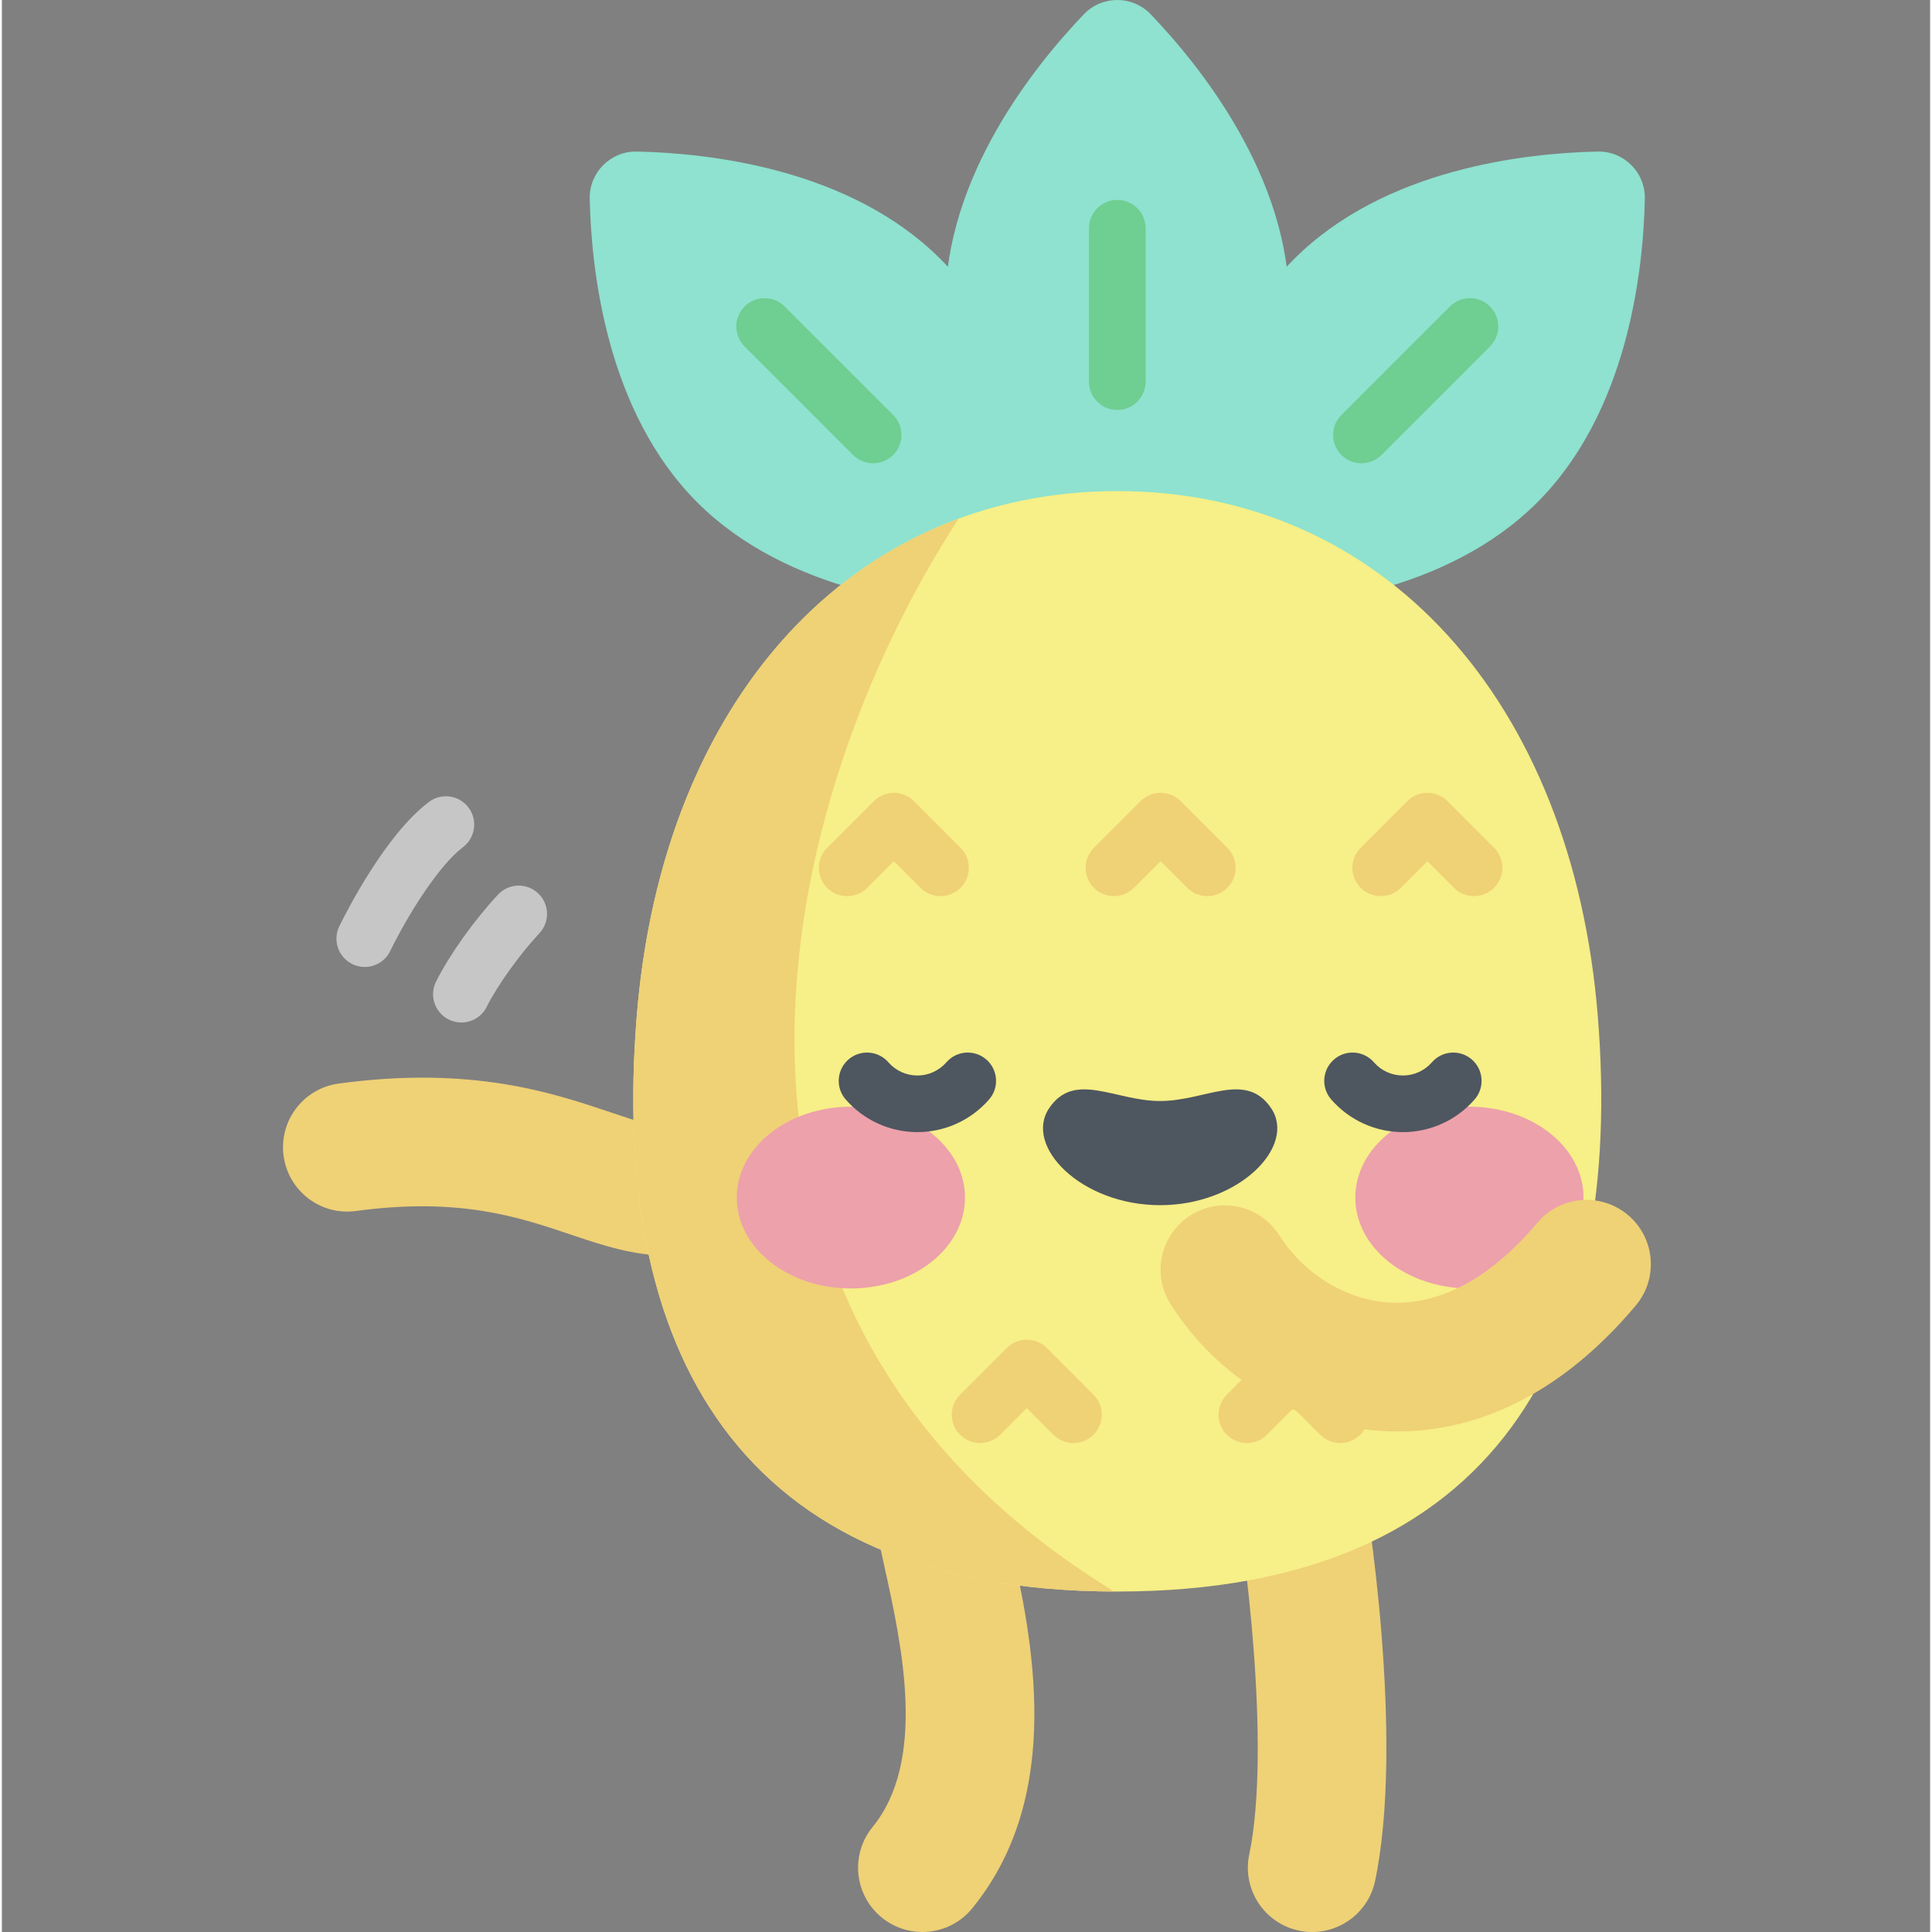 <svg height="512pt" viewBox="-74 0 511 512" width="512pt" xmlns="http://www.w3.org/2000/svg"><rect x="-74" y="0" width="511" height="512" fill="#808080" stroke="none"/><path d="m169.934 511.996c-3.785 0-7.598-1.254-10.758-3.832-7.297-5.945-8.387-16.68-2.441-23.977 14.438-17.711 7.738-48.16 3.305-68.309-2.621-11.902-4.352-19.766-2.84-26.949 1.945-9.211 10.984-15.102 20.191-13.16 8.875 1.871 14.668 10.336 13.34 19.191.121 2.367 1.543 8.824 2.594 13.594 5.488 24.941 14.676 66.688-10.176 97.172-3.367 4.129-8.273 6.27-13.215 6.27zm20.621-116.055c0 .008-.004.012-.004.016 0-.004.004-.008.004-.016zm0 0" fill="#efd176"/><path d="m273.258 512c-1.156 0-2.328-.117-3.504-.363-9.215-1.926-15.117-10.953-13.195-20.168 5.961-28.527-1.484-83.93-3.926-95.512-1.941-9.207 3.949-18.246 13.16-20.188 9.203-1.938 18.246 3.949 20.188 13.16 2.094 9.93 11.711 72.316 3.941 109.512-1.68 8.035-8.766 13.559-16.664 13.559zm0 0" fill="#efd176"/><path d="m102.719 332.781c-9.352 0-17.938-2.895-25.988-5.609-13.84-4.668-29.535-9.957-56.898-6.246-9.336 1.285-17.91-5.27-19.176-14.594s5.27-17.91 14.594-19.176c35.281-4.789 56.719 2.441 72.371 7.723 14.848 5.008 17.027 5.418 24.453-.543 7.344-5.891 18.066-4.719 23.957 2.617 5.891 7.34 4.719 18.066-2.621 23.957-11.152 8.953-21.305 11.871-30.691 11.871zm0 0" fill="#efd176"/><path d="m174.742 68.656c23.977 23.977 28.086 61.305 28.496 80.461.148 6.961-5.543 12.652-12.504 12.504-19.156-.41-56.484-4.52-80.461-28.496-23.973-23.977-28.082-61.301-28.492-80.457-.148-6.961 5.543-12.652 12.504-12.504 19.156.41 56.48 4.52 80.457 28.492zm0 0" fill="#8ee2cf"/><path d="m156.887 122.77c-1.918 0-3.84-.73-5.305-2.195l-28.754-28.754c-2.93-2.93-2.93-7.68 0-10.605 2.93-2.93 7.68-2.93 10.605 0l28.754 28.754c2.93 2.926 2.93 7.676.004 10.605-1.465 1.461-3.387 2.195-5.305 2.195zm0 0" fill="#6fce91"/><path d="m268.438 68.656c-23.973 23.977-28.082 61.305-28.492 80.461-.148 6.961 5.543 12.652 12.504 12.504 19.156-.41 56.48-4.52 80.457-28.496s28.086-61.301 28.492-80.457c.152-6.961-5.539-12.652-12.5-12.504-19.156.41-56.484 4.52-80.461 28.492zm0 0" fill="#8ee2cf"/><path d="m286.297 122.77c-1.922 0-3.84-.73-5.305-2.195-2.93-2.93-2.93-7.68 0-10.605l28.754-28.754c2.93-2.93 7.68-2.93 10.609 0 2.926 2.93 2.926 7.676-.004 10.605l-28.754 28.754c-1.461 1.461-3.383 2.195-5.301 2.195zm0 0" fill="#6fce91"/><path d="m267.18 80.812c0 33.906-23.492 63.207-36.746 77.039-4.816 5.027-12.867 5.027-17.684 0-13.254-13.832-36.742-43.133-36.742-77.039s23.488-63.207 36.742-77.043c4.816-5.027 12.867-5.027 17.684 0 13.254 13.836 36.742 43.137 36.746 77.043zm0 0" fill="#8ee2cf"/><path d="m221.594 108.645c-4.145 0-7.5-3.355-7.5-7.5v-40.664c0-4.145 3.355-7.5 7.5-7.5 4.141 0 7.5 3.355 7.5 7.5v40.664c0 4.141-3.359 7.5-7.5 7.5zm0 0" fill="#6fce91"/><path d="m221.59 130.141c70.34 0 120.617 55.395 127.355 139.281 7.012 87.262-25.812 152.352-127.355 152.352-101.543 0-134.363-65.09-127.355-152.352 6.742-83.887 57.02-139.281 127.355-139.281zm0 0" fill="#f7ef87"/><g fill="#efd176"><path d="m179.543 137.453c-47.758 17.629-80.004 65.98-85.309 131.969-6.988 87.02 25.641 151.98 126.52 152.344-122.445-74.914-89.609-210.078-41.211-284.312zm0 0"/><path d="m220.711 237.477c-1.922 0-3.84-.73-5.305-2.195-2.93-2.93-2.93-7.68 0-10.605l12.367-12.367c2.93-2.93 7.68-2.926 10.609 0l12.363 12.367c2.93 2.93 2.93 7.676 0 10.605-2.93 2.93-7.68 2.93-10.605 0l-7.062-7.062-7.062 7.062c-1.465 1.465-3.387 2.195-5.305 2.195zm0 0"/><path d="m316.141 237.477c-1.918 0-3.84-.73-5.305-2.195l-7.062-7.062-7.059 7.062c-2.934 2.93-7.68 2.93-10.609 0-2.93-2.93-2.93-7.676 0-10.605l12.367-12.367c2.93-2.926 7.676-2.926 10.605 0l12.363 12.367c2.93 2.93 2.93 7.676 0 10.605-1.465 1.465-3.383 2.195-5.301 2.195zm0 0"/><path d="m150.016 237.477c-1.922 0-3.84-.73-5.305-2.195-2.93-2.93-2.93-7.68 0-10.605l12.367-12.367c2.93-2.93 7.676-2.926 10.605 0l12.363 12.367c2.93 2.93 2.93 7.676 0 10.605s-7.676 2.93-10.605 0l-7.062-7.062-7.062 7.062c-1.465 1.465-3.383 2.195-5.301 2.195zm0 0"/><path d="m280.664 382.41c-1.918 0-3.836-.73-5.301-2.195l-7.062-7.062-7.062 7.062c-2.93 2.926-7.68 2.926-10.609 0-2.93-2.93-2.93-7.68 0-10.609l12.367-12.363c1.406-1.406 3.312-2.195 5.305-2.195 1.988 0 3.898.789 5.305 2.195l12.363 12.367c2.93 2.926 2.93 7.676 0 10.605-1.465 1.465-3.383 2.195-5.305 2.195zm0 0"/><path d="m209.969 382.41c-1.918 0-3.84-.73-5.305-2.195l-7.062-7.062-7.062 7.062c-2.93 2.926-7.676 2.926-10.605 0-2.93-2.93-2.93-7.68 0-10.609l12.367-12.363c1.406-1.406 3.312-2.195 5.301-2.195 1.992 0 3.898.789 5.305 2.195l12.367 12.367c2.926 2.926 2.926 7.676-.004 10.605-1.461 1.465-3.383 2.195-5.301 2.195zm0 0"/></g><path d="m181.234 317.367c0-13.301-13.539-24.082-30.242-24.082-16.699 0-30.238 10.781-30.238 24.082 0 13.301 13.539 24.082 30.238 24.082 16.703 0 30.242-10.781 30.242-24.082zm0 0" fill="#eda1ab"/><path d="m345.152 317.367c0-13.301-13.539-24.082-30.242-24.082s-30.242 10.781-30.242 24.082c0 13.301 13.539 24.082 30.242 24.082s30.242-10.781 30.242-24.082zm0 0" fill="#eda1ab"/><path d="m168.617 300.023c-7.281 0-14.207-3.156-19-8.656-2.723-3.121-2.395-7.859.727-10.582 3.121-2.719 7.859-2.395 10.582.73 1.941 2.227 4.746 3.508 7.691 3.508 2.945 0 5.75-1.281 7.691-3.508 2.723-3.125 7.457-3.449 10.582-.73 3.125 2.723 3.449 7.461.727 10.582-4.793 5.5-11.719 8.656-19 8.656zm0 0" fill="#4e5660"/><path d="m297.285 300.023c-7.281 0-14.207-3.156-19-8.656-2.723-3.121-2.398-7.859.727-10.582 3.121-2.719 7.859-2.395 10.582.73 1.941 2.227 4.746 3.508 7.691 3.508 2.945 0 5.75-1.281 7.691-3.508 2.723-3.125 7.457-3.449 10.582-.73 3.121 2.723 3.449 7.461.727 10.582-4.793 5.5-11.719 8.656-19 8.656zm0 0" fill="#4e5660"/><path d="m232.953 291.781c-12 0-22.684-8.062-29.402 1.879-6.816 10.086 8.449 25.723 29.402 25.723 20.949 0 36.215-15.637 29.398-25.723-6.719-9.941-17.402-1.879-29.398-1.879zm0 0" fill="#4e5660"/><path d="m295.75 379.34c-1.582 0-3.109-.055-4.574-.152-22.309-1.492-43.031-14.039-55.438-33.562-5.051-7.941-2.703-18.477 5.242-23.523 7.945-5.047 18.473-2.699 23.52 5.246 6.512 10.242 17.602 17.074 28.949 17.832 13.434.898 27.074-6.41 39.465-21.133 6.062-7.199 16.812-8.125 24.012-2.066 7.199 6.059 8.125 16.809 2.062 24.008-22.73 27.016-46.215 33.352-63.238 33.352zm0 0" fill="#efd176"/><path d="m47.766 270.973c-1.129 0-2.273-.254-3.352-.793-3.703-1.855-5.207-6.359-3.352-10.062 3.512-7.027 10.113-16.289 16.426-23.043 2.824-3.027 7.57-3.188 10.602-.359 3.023 2.824 3.188 7.57.359 10.598-5.254 5.625-11.129 13.832-13.973 19.512-1.312 2.629-3.961 4.148-6.711 4.148zm0 0" fill="#c6c6c6"/><path d="m22.156 256.258c-1.105 0-2.23-.246-3.289-.766-3.723-1.82-5.262-6.312-3.441-10.031 1.941-3.973 12.219-24.223 23.719-32.918 3.305-2.5 8.012-1.844 10.508 1.457 2.496 3.305 1.844 8.008-1.461 10.508-6.34 4.797-14.445 17.641-19.293 27.547-1.301 2.66-3.969 4.203-6.742 4.203zm0 0" fill="#c6c6c6"/></svg>